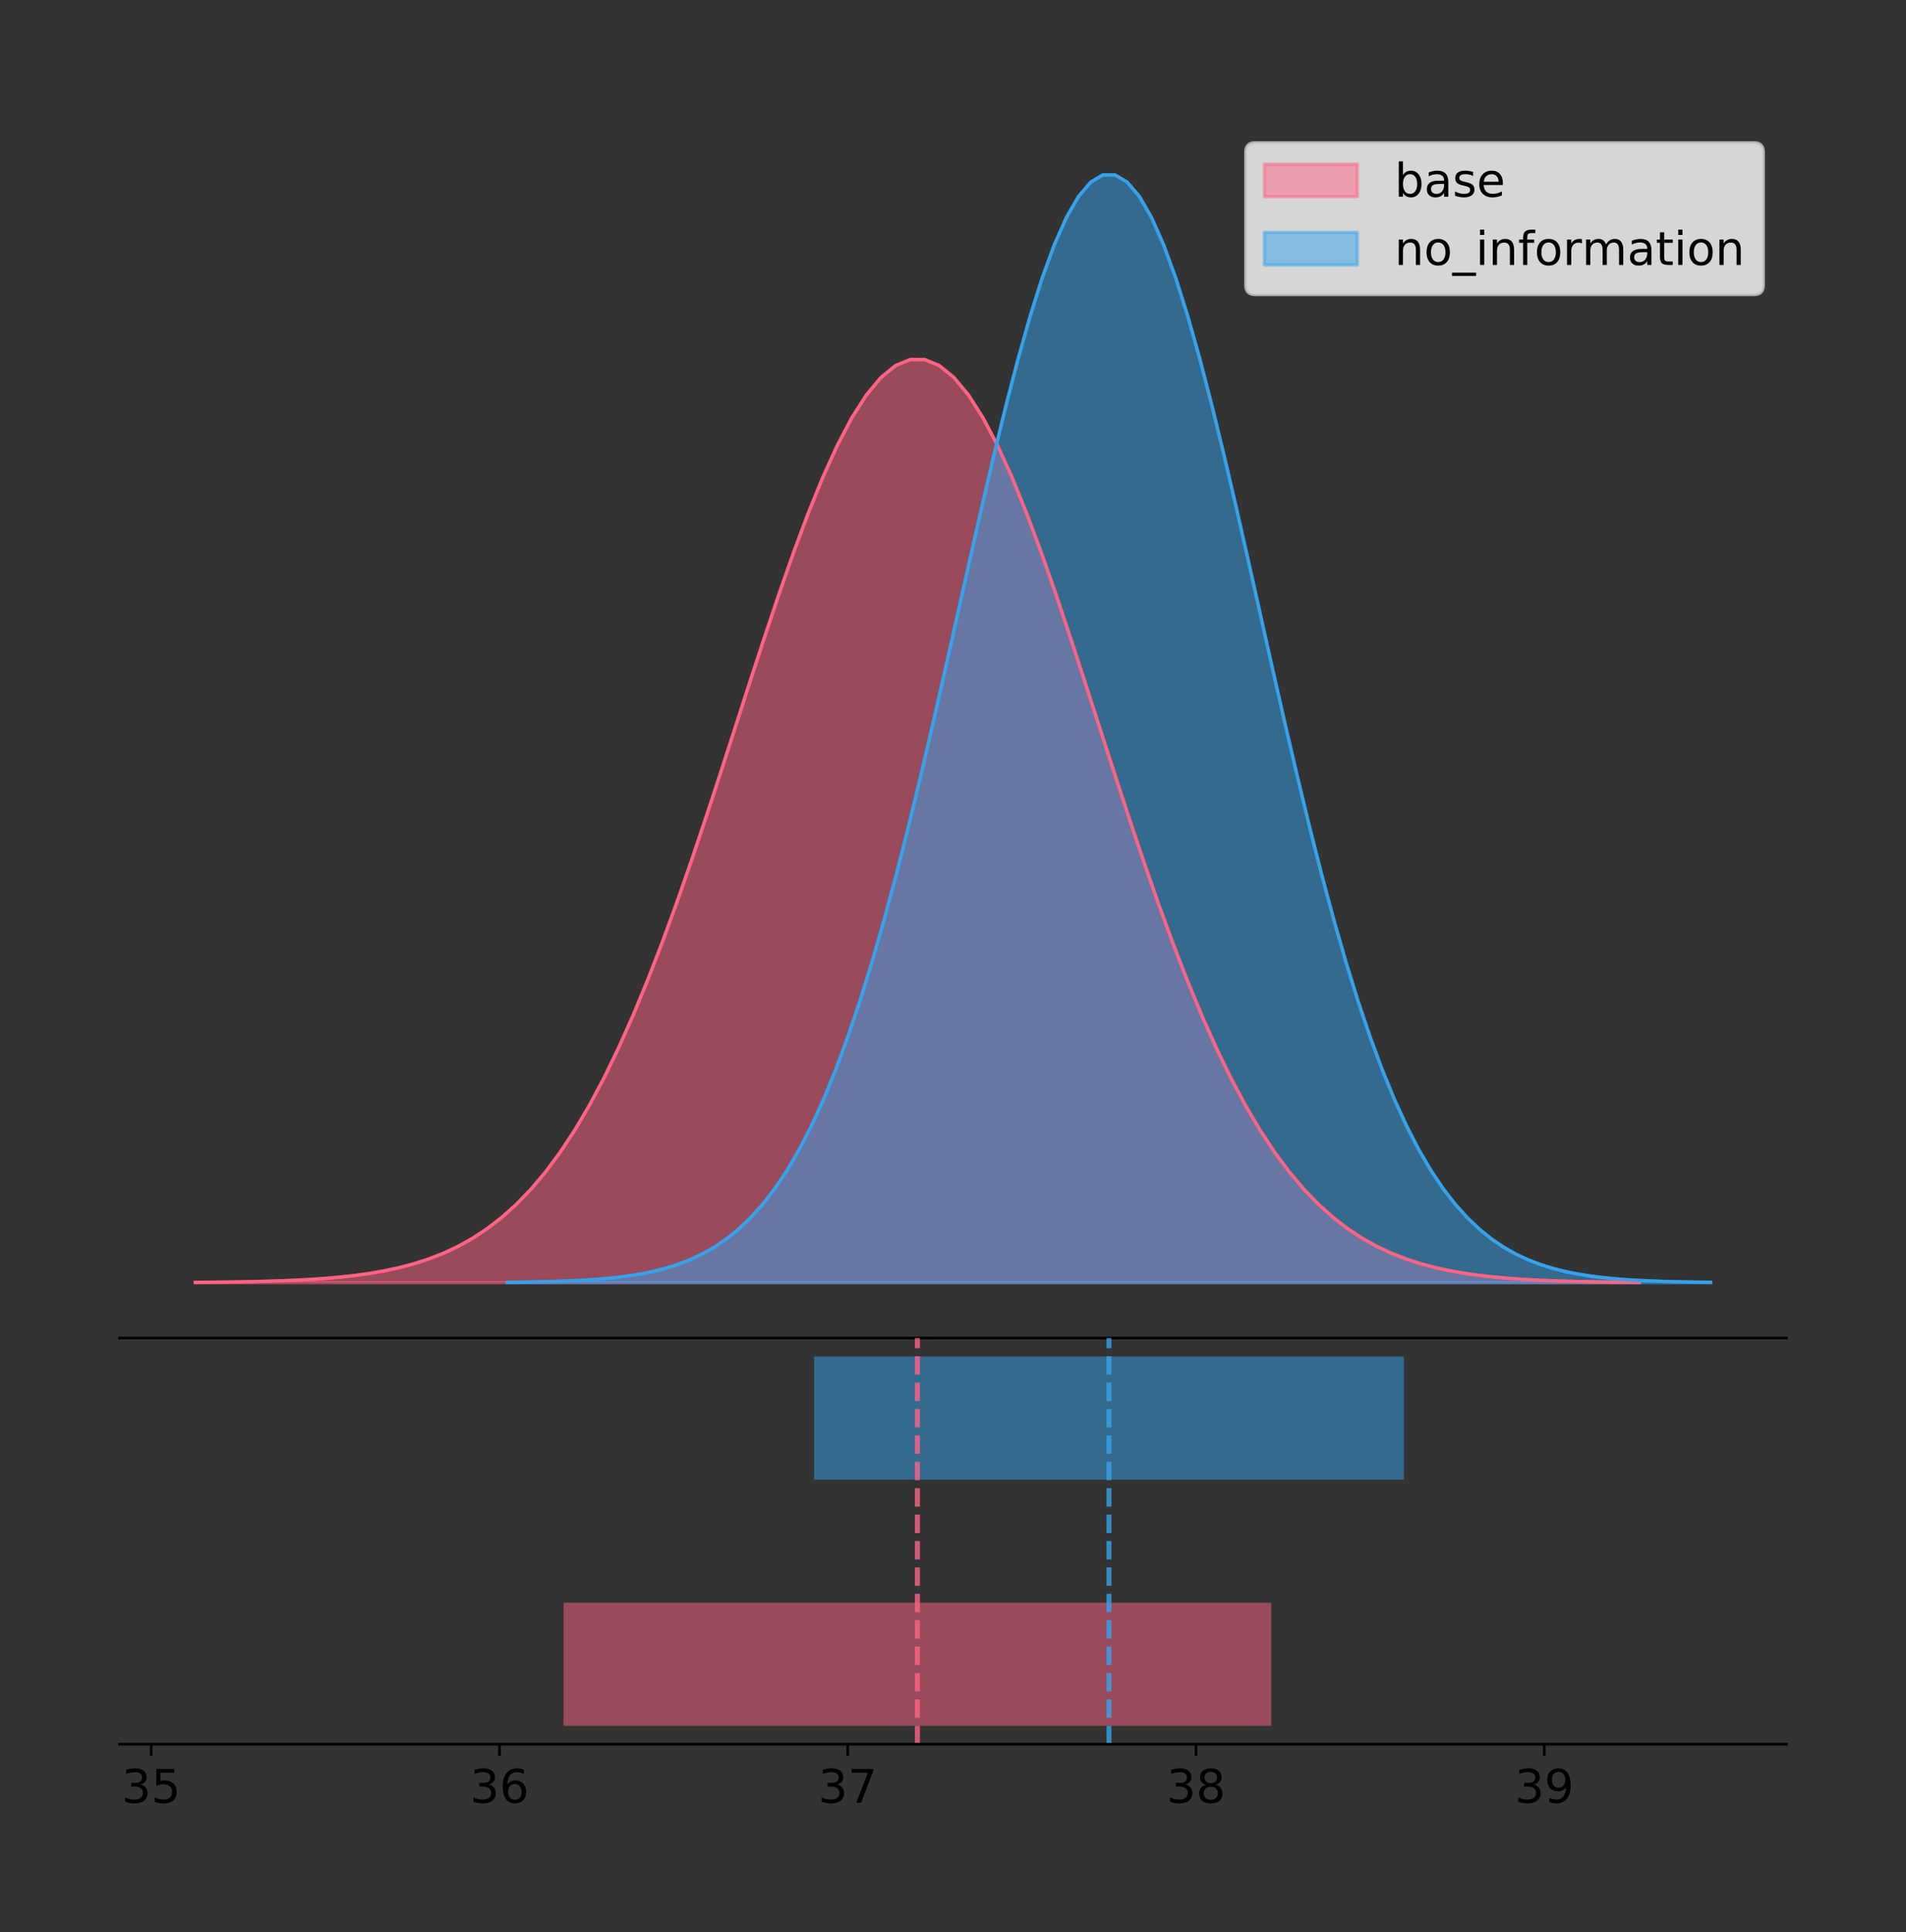 <?xml version="1.0" encoding="utf-8" standalone="no"?>
<!DOCTYPE svg PUBLIC "-//W3C//DTD SVG 1.1//EN"
  "http://www.w3.org/Graphics/SVG/1.1/DTD/svg11.dtd">
<!-- Created with matplotlib (https://matplotlib.org/) -->
<svg height="581.789pt" version="1.1" viewBox="0 0 574.2 581.789" width="574.2pt" xmlns="http://www.w3.org/2000/svg" xmlns:xlink="http://www.w3.org/1999/xlink">
 <rect x="0" y="0" width="574.2" height="581.789" fill="#333333" stroke="none"/>
 <defs>
  <style type="text/css">
*{stroke-linecap:butt;stroke-linejoin:round;}
  </style>
 </defs>
 <g id="figure_1">
  <g id="patch_1">
   <path d="M -0 581.789 
L 574.2 581.789 
L 574.2 0 
L -0 0 
z
" style="fill:none;"/>
  </g>
  <g id="axes_1">
   <g id="patch_2">
    <path d="M 36 402.93 
L 538.2 402.93 
L 538.2 36 
L 36 36 
z
" style="fill:none;"/>
   </g>
   <g id="PolyCollection_1">
    <defs>
     <path d="M 58.827 -195.538 
L 58.827 -195.631 
L 63.222 -195.667 
L 67.617 -195.714 
L 72.012 -195.777 
L 76.407 -195.861 
L 80.802 -195.971 
L 85.197 -196.115 
L 89.592 -196.302 
L 93.987 -196.543 
L 98.382 -196.852 
L 102.777 -197.244 
L 107.172 -197.739 
L 111.567 -198.359 
L 115.962 -199.13 
L 120.357 -200.081 
L 124.752 -201.248 
L 129.147 -202.667 
L 133.542 -204.382 
L 137.937 -206.437 
L 142.332 -208.882 
L 146.727 -211.77 
L 151.121 -215.154 
L 155.516 -219.09 
L 159.911 -223.631 
L 164.306 -228.829 
L 168.701 -234.732 
L 173.096 -241.382 
L 177.491 -248.812 
L 181.886 -257.042 
L 186.281 -266.081 
L 190.676 -275.923 
L 195.071 -286.541 
L 199.466 -297.892 
L 203.861 -309.909 
L 208.256 -322.505 
L 212.651 -335.57 
L 217.046 -348.975 
L 221.441 -362.569 
L 225.836 -376.184 
L 230.231 -389.637 
L 234.626 -402.735 
L 239.021 -415.277 
L 243.416 -427.061 
L 247.811 -437.889 
L 252.206 -447.573 
L 256.601 -455.938 
L 260.996 -462.829 
L 265.39 -468.117 
L 269.785 -471.7 
L 274.18 -473.509 
L 278.575 -473.509 
L 282.97 -471.7 
L 287.365 -468.117 
L 291.76 -462.829 
L 296.155 -455.938 
L 300.55 -447.573 
L 304.945 -437.889 
L 309.34 -427.061 
L 313.735 -415.277 
L 318.13 -402.735 
L 322.525 -389.637 
L 326.92 -376.184 
L 331.315 -362.569 
L 335.71 -348.975 
L 340.105 -335.57 
L 344.5 -322.505 
L 348.895 -309.909 
L 353.29 -297.892 
L 357.685 -286.541 
L 362.08 -275.923 
L 366.475 -266.081 
L 370.87 -257.042 
L 375.264 -248.812 
L 379.659 -241.382 
L 384.054 -234.732 
L 388.449 -228.829 
L 392.844 -223.631 
L 397.239 -219.09 
L 401.634 -215.154 
L 406.029 -211.77 
L 410.424 -208.882 
L 414.819 -206.437 
L 419.214 -204.382 
L 423.609 -202.667 
L 428.004 -201.248 
L 432.399 -200.081 
L 436.794 -199.13 
L 441.189 -198.359 
L 445.584 -197.739 
L 449.979 -197.244 
L 454.374 -196.852 
L 458.769 -196.543 
L 463.164 -196.302 
L 467.559 -196.115 
L 471.954 -195.971 
L 476.349 -195.861 
L 480.744 -195.777 
L 485.139 -195.714 
L 489.533 -195.667 
L 493.928 -195.631 
L 493.928 -195.538 
L 493.928 -195.538 
L 489.533 -195.538 
L 485.139 -195.538 
L 480.744 -195.538 
L 476.349 -195.538 
L 471.954 -195.538 
L 467.559 -195.538 
L 463.164 -195.538 
L 458.769 -195.538 
L 454.374 -195.538 
L 449.979 -195.538 
L 445.584 -195.538 
L 441.189 -195.538 
L 436.794 -195.538 
L 432.399 -195.538 
L 428.004 -195.538 
L 423.609 -195.538 
L 419.214 -195.538 
L 414.819 -195.538 
L 410.424 -195.538 
L 406.029 -195.538 
L 401.634 -195.538 
L 397.239 -195.538 
L 392.844 -195.538 
L 388.449 -195.538 
L 384.054 -195.538 
L 379.659 -195.538 
L 375.264 -195.538 
L 370.87 -195.538 
L 366.475 -195.538 
L 362.08 -195.538 
L 357.685 -195.538 
L 353.29 -195.538 
L 348.895 -195.538 
L 344.5 -195.538 
L 340.105 -195.538 
L 335.71 -195.538 
L 331.315 -195.538 
L 326.92 -195.538 
L 322.525 -195.538 
L 318.13 -195.538 
L 313.735 -195.538 
L 309.34 -195.538 
L 304.945 -195.538 
L 300.55 -195.538 
L 296.155 -195.538 
L 291.76 -195.538 
L 287.365 -195.538 
L 282.97 -195.538 
L 278.575 -195.538 
L 274.18 -195.538 
L 269.785 -195.538 
L 265.39 -195.538 
L 260.996 -195.538 
L 256.601 -195.538 
L 252.206 -195.538 
L 247.811 -195.538 
L 243.416 -195.538 
L 239.021 -195.538 
L 234.626 -195.538 
L 230.231 -195.538 
L 225.836 -195.538 
L 221.441 -195.538 
L 217.046 -195.538 
L 212.651 -195.538 
L 208.256 -195.538 
L 203.861 -195.538 
L 199.466 -195.538 
L 195.071 -195.538 
L 190.676 -195.538 
L 186.281 -195.538 
L 181.886 -195.538 
L 177.491 -195.538 
L 173.096 -195.538 
L 168.701 -195.538 
L 164.306 -195.538 
L 159.911 -195.538 
L 155.516 -195.538 
L 151.121 -195.538 
L 146.727 -195.538 
L 142.332 -195.538 
L 137.937 -195.538 
L 133.542 -195.538 
L 129.147 -195.538 
L 124.752 -195.538 
L 120.357 -195.538 
L 115.962 -195.538 
L 111.567 -195.538 
L 107.172 -195.538 
L 102.777 -195.538 
L 98.382 -195.538 
L 93.987 -195.538 
L 89.592 -195.538 
L 85.197 -195.538 
L 80.802 -195.538 
L 76.407 -195.538 
L 72.012 -195.538 
L 67.617 -195.538 
L 63.222 -195.538 
L 58.827 -195.538 
z
" id="m3747b8332e" style="stroke:#ff6384;stroke-opacity:0.5;"/>
    </defs>
    <g clip-path="url(#p1563a9a730)">
     <use style="fill:#ff6384;fill-opacity:0.5;stroke:#ff6384;stroke-opacity:0.5;" x="0" xlink:href="#m3747b8332e" y="581.789"/>
    </g>
   </g>
   <g id="PolyCollection_2">
    <defs>
     <path d="M 152.796 -195.538 
L 152.796 -195.65 
L 156.459 -195.692 
L 160.121 -195.749 
L 163.784 -195.825 
L 167.446 -195.925 
L 171.108 -196.058 
L 174.771 -196.23 
L 178.433 -196.455 
L 182.095 -196.744 
L 185.758 -197.115 
L 189.42 -197.585 
L 193.083 -198.179 
L 196.745 -198.923 
L 200.407 -199.848 
L 204.07 -200.99 
L 207.732 -202.39 
L 211.395 -204.093 
L 215.057 -206.151 
L 218.719 -208.617 
L 222.382 -211.552 
L 226.044 -215.017 
L 229.706 -219.078 
L 233.369 -223.801 
L 237.031 -229.25 
L 240.694 -235.488 
L 244.356 -242.572 
L 248.018 -250.552 
L 251.681 -259.468 
L 255.343 -269.344 
L 259.006 -280.192 
L 262.668 -292.002 
L 266.33 -304.744 
L 269.993 -318.365 
L 273.655 -332.786 
L 277.318 -347.901 
L 280.98 -363.58 
L 284.642 -379.667 
L 288.305 -395.98 
L 291.967 -412.318 
L 295.629 -428.462 
L 299.292 -444.18 
L 302.954 -459.23 
L 306.617 -473.372 
L 310.279 -486.366 
L 313.941 -497.987 
L 317.604 -508.025 
L 321.266 -516.294 
L 324.929 -522.64 
L 328.591 -526.94 
L 332.253 -529.111 
L 335.916 -529.111 
L 339.578 -526.94 
L 343.241 -522.64 
L 346.903 -516.294 
L 350.565 -508.025 
L 354.228 -497.987 
L 357.89 -486.366 
L 361.552 -473.372 
L 365.215 -459.23 
L 368.877 -444.18 
L 372.54 -428.462 
L 376.202 -412.318 
L 379.864 -395.98 
L 383.527 -379.667 
L 387.189 -363.58 
L 390.852 -347.901 
L 394.514 -332.786 
L 398.176 -318.365 
L 401.839 -304.744 
L 405.501 -292.002 
L 409.163 -280.192 
L 412.826 -269.344 
L 416.488 -259.468 
L 420.151 -250.552 
L 423.813 -242.572 
L 427.475 -235.488 
L 431.138 -229.25 
L 434.8 -223.801 
L 438.463 -219.078 
L 442.125 -215.017 
L 445.787 -211.552 
L 449.45 -208.617 
L 453.112 -206.151 
L 456.775 -204.093 
L 460.437 -202.39 
L 464.099 -200.99 
L 467.762 -199.848 
L 471.424 -198.923 
L 475.086 -198.179 
L 478.749 -197.585 
L 482.411 -197.115 
L 486.074 -196.744 
L 489.736 -196.455 
L 493.398 -196.23 
L 497.061 -196.058 
L 500.723 -195.925 
L 504.386 -195.825 
L 508.048 -195.749 
L 511.71 -195.692 
L 515.373 -195.65 
L 515.373 -195.538 
L 515.373 -195.538 
L 511.71 -195.538 
L 508.048 -195.538 
L 504.386 -195.538 
L 500.723 -195.538 
L 497.061 -195.538 
L 493.398 -195.538 
L 489.736 -195.538 
L 486.074 -195.538 
L 482.411 -195.538 
L 478.749 -195.538 
L 475.086 -195.538 
L 471.424 -195.538 
L 467.762 -195.538 
L 464.099 -195.538 
L 460.437 -195.538 
L 456.775 -195.538 
L 453.112 -195.538 
L 449.45 -195.538 
L 445.787 -195.538 
L 442.125 -195.538 
L 438.463 -195.538 
L 434.8 -195.538 
L 431.138 -195.538 
L 427.475 -195.538 
L 423.813 -195.538 
L 420.151 -195.538 
L 416.488 -195.538 
L 412.826 -195.538 
L 409.163 -195.538 
L 405.501 -195.538 
L 401.839 -195.538 
L 398.176 -195.538 
L 394.514 -195.538 
L 390.852 -195.538 
L 387.189 -195.538 
L 383.527 -195.538 
L 379.864 -195.538 
L 376.202 -195.538 
L 372.54 -195.538 
L 368.877 -195.538 
L 365.215 -195.538 
L 361.552 -195.538 
L 357.89 -195.538 
L 354.228 -195.538 
L 350.565 -195.538 
L 346.903 -195.538 
L 343.241 -195.538 
L 339.578 -195.538 
L 335.916 -195.538 
L 332.253 -195.538 
L 328.591 -195.538 
L 324.929 -195.538 
L 321.266 -195.538 
L 317.604 -195.538 
L 313.941 -195.538 
L 310.279 -195.538 
L 306.617 -195.538 
L 302.954 -195.538 
L 299.292 -195.538 
L 295.629 -195.538 
L 291.967 -195.538 
L 288.305 -195.538 
L 284.642 -195.538 
L 280.98 -195.538 
L 277.318 -195.538 
L 273.655 -195.538 
L 269.993 -195.538 
L 266.33 -195.538 
L 262.668 -195.538 
L 259.006 -195.538 
L 255.343 -195.538 
L 251.681 -195.538 
L 248.018 -195.538 
L 244.356 -195.538 
L 240.694 -195.538 
L 237.031 -195.538 
L 233.369 -195.538 
L 229.706 -195.538 
L 226.044 -195.538 
L 222.382 -195.538 
L 218.719 -195.538 
L 215.057 -195.538 
L 211.395 -195.538 
L 207.732 -195.538 
L 204.07 -195.538 
L 200.407 -195.538 
L 196.745 -195.538 
L 193.083 -195.538 
L 189.42 -195.538 
L 185.758 -195.538 
L 182.095 -195.538 
L 178.433 -195.538 
L 174.771 -195.538 
L 171.108 -195.538 
L 167.446 -195.538 
L 163.784 -195.538 
L 160.121 -195.538 
L 156.459 -195.538 
L 152.796 -195.538 
z
" id="md7b89f2eea" style="stroke:#36a2eb;stroke-opacity:0.5;"/>
    </defs>
    <g clip-path="url(#p1563a9a730)">
     <use style="fill:#36a2eb;fill-opacity:0.5;stroke:#36a2eb;stroke-opacity:0.5;" x="0" xlink:href="#md7b89f2eea" y="581.789"/>
    </g>
   </g>
   <g id="line2d_1">
    <path clip-path="url(#p1563a9a730)" d="M 58.827 386.158 
L 63.222 386.123 
L 67.617 386.076 
L 72.012 386.012 
L 76.407 385.929 
L 80.802 385.818 
L 85.197 385.674 
L 89.592 385.487 
L 93.987 385.246 
L 98.382 384.938 
L 102.777 384.545 
L 107.172 384.051 
L 111.567 383.431 
L 115.962 382.66 
L 120.357 381.708 
L 124.752 380.541 
L 129.147 379.122 
L 133.542 377.408 
L 137.937 375.352 
L 142.332 372.907 
L 146.727 370.019 
L 151.121 366.635 
L 155.516 362.7 
L 159.911 358.159 
L 164.306 352.96 
L 168.701 347.057 
L 173.096 340.407 
L 177.491 332.978 
L 181.886 324.748 
L 186.281 315.708 
L 190.676 305.866 
L 195.071 295.248 
L 199.466 283.898 
L 203.861 271.881 
L 208.256 259.285 
L 212.651 246.219 
L 217.046 232.814 
L 221.441 219.22 
L 225.836 205.605 
L 230.231 192.152 
L 234.626 179.054 
L 239.021 166.513 
L 243.416 154.728 
L 247.811 143.9 
L 252.206 134.216 
L 256.601 125.852 
L 260.996 118.96 
L 265.39 113.673 
L 269.785 110.089 
L 274.18 108.28 
L 278.575 108.28 
L 282.97 110.089 
L 287.365 113.673 
L 291.76 118.96 
L 296.155 125.852 
L 300.55 134.216 
L 304.945 143.9 
L 309.34 154.728 
L 313.735 166.513 
L 318.13 179.054 
L 322.525 192.152 
L 326.92 205.605 
L 331.315 219.22 
L 335.71 232.814 
L 340.105 246.219 
L 344.5 259.285 
L 348.895 271.881 
L 353.29 283.898 
L 357.685 295.248 
L 362.08 305.866 
L 366.475 315.708 
L 370.87 324.748 
L 375.264 332.978 
L 379.659 340.407 
L 384.054 347.057 
L 388.449 352.96 
L 392.844 358.159 
L 397.239 362.7 
L 401.634 366.635 
L 406.029 370.019 
L 410.424 372.907 
L 414.819 375.352 
L 419.214 377.408 
L 423.609 379.122 
L 428.004 380.541 
L 432.399 381.708 
L 436.794 382.66 
L 441.189 383.431 
L 445.584 384.051 
L 449.979 384.545 
L 454.374 384.938 
L 458.769 385.246 
L 463.164 385.487 
L 467.559 385.674 
L 471.954 385.818 
L 476.349 385.929 
L 480.744 386.012 
L 485.139 386.076 
L 489.533 386.123 
L 493.928 386.158 
" style="fill:none;stroke:#ff6384;stroke-linecap:square;"/>
   </g>
   <g id="line2d_2">
    <path clip-path="url(#p1563a9a730)" d="M 152.796 386.139 
L 156.459 386.097 
L 160.121 386.04 
L 163.784 385.965 
L 167.446 385.864 
L 171.108 385.732 
L 174.771 385.559 
L 178.433 385.334 
L 182.095 385.045 
L 185.758 384.675 
L 189.42 384.204 
L 193.083 383.61 
L 196.745 382.867 
L 200.407 381.941 
L 204.07 380.799 
L 207.732 379.399 
L 211.395 377.696 
L 215.057 375.639 
L 218.719 373.172 
L 222.382 370.238 
L 226.044 366.772 
L 229.706 362.711 
L 233.369 357.989 
L 237.031 352.539 
L 240.694 346.301 
L 244.356 339.217 
L 248.018 331.237 
L 251.681 322.322 
L 255.343 312.445 
L 259.006 301.597 
L 262.668 289.787 
L 266.33 277.045 
L 269.993 263.424 
L 273.655 249.004 
L 277.318 233.888 
L 280.98 218.209 
L 284.642 202.123 
L 288.305 185.809 
L 291.967 169.471 
L 295.629 153.327 
L 299.292 137.61 
L 302.954 122.559 
L 306.617 108.418 
L 310.279 95.423 
L 313.941 83.803 
L 317.604 73.765 
L 321.266 65.495 
L 324.929 59.15 
L 328.591 54.85 
L 332.253 52.679 
L 335.916 52.679 
L 339.578 54.85 
L 343.241 59.15 
L 346.903 65.495 
L 350.565 73.765 
L 354.228 83.803 
L 357.89 95.423 
L 361.552 108.418 
L 365.215 122.559 
L 368.877 137.61 
L 372.54 153.327 
L 376.202 169.471 
L 379.864 185.809 
L 383.527 202.123 
L 387.189 218.209 
L 390.852 233.888 
L 394.514 249.004 
L 398.176 263.424 
L 401.839 277.045 
L 405.501 289.787 
L 409.163 301.597 
L 412.826 312.445 
L 416.488 322.322 
L 420.151 331.237 
L 423.813 339.217 
L 427.475 346.301 
L 431.138 352.539 
L 434.8 357.989 
L 438.463 362.711 
L 442.125 366.772 
L 445.787 370.238 
L 449.45 373.172 
L 453.112 375.639 
L 456.775 377.696 
L 460.437 379.399 
L 464.099 380.799 
L 467.762 381.941 
L 471.424 382.867 
L 475.086 383.61 
L 478.749 384.204 
L 482.411 384.675 
L 486.074 385.045 
L 489.736 385.334 
L 493.398 385.559 
L 497.061 385.732 
L 500.723 385.864 
L 504.386 385.965 
L 508.048 386.04 
L 511.71 386.097 
L 515.373 386.139 
" style="fill:none;stroke:#36a2eb;stroke-linecap:square;"/>
   </g>
   <g id="patch_3">
    <path d="M 36 402.93 
L 538.2 402.93 
" style="fill:none;stroke:#000000;stroke-linecap:square;stroke-linejoin:miter;stroke-width:0.8;"/>
   </g>
   <g id="legend_1">
    <g id="patch_4">
     <path d="M 378.119 88.688 
L 528.4 88.688 
Q 531.2 88.688 531.2 85.888 
L 531.2 45.8 
Q 531.2 43 528.4 43 
L 378.119 43 
Q 375.319 43 375.319 45.8 
L 375.319 85.888 
Q 375.319 88.688 378.119 88.688 
z
" style="fill:#ffffff;opacity:0.8;stroke:#cccccc;stroke-linejoin:miter;"/>
    </g>
    <g id="patch_5">
     <path d="M 380.919 59.238 
L 408.919 59.238 
L 408.919 49.438 
L 380.919 49.438 
z
" style="fill:#ff6384;opacity:0.5;stroke:#ff6384;stroke-linejoin:miter;"/>
    </g>
    <g id="text_1">
     <!-- base -->
     <defs>
      <path d="M 48.688 27.297 
Q 48.688 37.203 44.609 42.844 
Q 40.531 48.484 33.406 48.484 
Q 26.266 48.484 22.188 42.844 
Q 18.109 37.203 18.109 27.297 
Q 18.109 17.391 22.188 11.75 
Q 26.266 6.109 33.406 6.109 
Q 40.531 6.109 44.609 11.75 
Q 48.688 17.391 48.688 27.297 
z
M 18.109 46.391 
Q 20.953 51.266 25.266 53.625 
Q 29.594 56 35.594 56 
Q 45.562 56 51.781 48.094 
Q 58.016 40.188 58.016 27.297 
Q 58.016 14.406 51.781 6.484 
Q 45.562 -1.422 35.594 -1.422 
Q 29.594 -1.422 25.266 0.953 
Q 20.953 3.328 18.109 8.203 
L 18.109 0 
L 9.078 0 
L 9.078 75.984 
L 18.109 75.984 
z
" id="DejaVuSans-98"/>
      <path d="M 34.281 27.484 
Q 23.391 27.484 19.188 25 
Q 14.984 22.516 14.984 16.5 
Q 14.984 11.719 18.141 8.906 
Q 21.297 6.109 26.703 6.109 
Q 34.188 6.109 38.703 11.406 
Q 43.219 16.703 43.219 25.484 
L 43.219 27.484 
z
M 52.203 31.203 
L 52.203 0 
L 43.219 0 
L 43.219 8.297 
Q 40.141 3.328 35.547 0.953 
Q 30.953 -1.422 24.312 -1.422 
Q 15.922 -1.422 10.953 3.297 
Q 6 8.016 6 15.922 
Q 6 25.141 12.172 29.828 
Q 18.359 34.516 30.609 34.516 
L 43.219 34.516 
L 43.219 35.406 
Q 43.219 41.609 39.141 45 
Q 35.062 48.391 27.688 48.391 
Q 23 48.391 18.547 47.266 
Q 14.109 46.141 10.016 43.891 
L 10.016 52.203 
Q 14.938 54.109 19.578 55.047 
Q 24.219 56 28.609 56 
Q 40.484 56 46.344 49.844 
Q 52.203 43.703 52.203 31.203 
z
" id="DejaVuSans-97"/>
      <path d="M 44.281 53.078 
L 44.281 44.578 
Q 40.484 46.531 36.375 47.5 
Q 32.281 48.484 27.875 48.484 
Q 21.188 48.484 17.844 46.438 
Q 14.5 44.391 14.5 40.281 
Q 14.5 37.156 16.891 35.375 
Q 19.281 33.594 26.516 31.984 
L 29.594 31.297 
Q 39.156 29.25 43.188 25.516 
Q 47.219 21.781 47.219 15.094 
Q 47.219 7.469 41.188 3.016 
Q 35.156 -1.422 24.609 -1.422 
Q 20.219 -1.422 15.453 -0.562 
Q 10.688 0.297 5.422 2 
L 5.422 11.281 
Q 10.406 8.688 15.234 7.391 
Q 20.062 6.109 24.812 6.109 
Q 31.156 6.109 34.562 8.281 
Q 37.984 10.453 37.984 14.406 
Q 37.984 18.062 35.516 20.016 
Q 33.062 21.969 24.703 23.781 
L 21.578 24.516 
Q 13.234 26.266 9.516 29.906 
Q 5.812 33.547 5.812 39.891 
Q 5.812 47.609 11.281 51.797 
Q 16.75 56 26.812 56 
Q 31.781 56 36.172 55.266 
Q 40.578 54.547 44.281 53.078 
z
" id="DejaVuSans-115"/>
      <path d="M 56.203 29.594 
L 56.203 25.203 
L 14.891 25.203 
Q 15.484 15.922 20.484 11.062 
Q 25.484 6.203 34.422 6.203 
Q 39.594 6.203 44.453 7.469 
Q 49.312 8.734 54.109 11.281 
L 54.109 2.781 
Q 49.266 0.734 44.188 -0.344 
Q 39.109 -1.422 33.891 -1.422 
Q 20.797 -1.422 13.156 6.188 
Q 5.516 13.812 5.516 26.812 
Q 5.516 40.234 12.766 48.109 
Q 20.016 56 32.328 56 
Q 43.359 56 49.781 48.891 
Q 56.203 41.797 56.203 29.594 
z
M 47.219 32.234 
Q 47.125 39.594 43.094 43.984 
Q 39.062 48.391 32.422 48.391 
Q 24.906 48.391 20.391 44.141 
Q 15.875 39.891 15.188 32.172 
z
" id="DejaVuSans-101"/>
     </defs>
     <g transform="translate(420.119 59.238)scale(0.14 -0.14)">
      <use xlink:href="#DejaVuSans-98"/>
      <use x="63.477" xlink:href="#DejaVuSans-97"/>
      <use x="124.756" xlink:href="#DejaVuSans-115"/>
      <use x="176.855" xlink:href="#DejaVuSans-101"/>
     </g>
    </g>
    <g id="patch_6">
     <path d="M 380.919 79.787 
L 408.919 79.787 
L 408.919 69.987 
L 380.919 69.987 
z
" style="fill:#36a2eb;opacity:0.5;stroke:#36a2eb;stroke-linejoin:miter;"/>
    </g>
    <g id="text_2">
     <!-- no_information -->
     <defs>
      <path d="M 54.891 33.016 
L 54.891 0 
L 45.906 0 
L 45.906 32.719 
Q 45.906 40.484 42.875 44.328 
Q 39.844 48.188 33.797 48.188 
Q 26.516 48.188 22.312 43.547 
Q 18.109 38.922 18.109 30.906 
L 18.109 0 
L 9.078 0 
L 9.078 54.688 
L 18.109 54.688 
L 18.109 46.188 
Q 21.344 51.125 25.703 53.562 
Q 30.078 56 35.797 56 
Q 45.219 56 50.047 50.172 
Q 54.891 44.344 54.891 33.016 
z
" id="DejaVuSans-110"/>
      <path d="M 30.609 48.391 
Q 23.391 48.391 19.188 42.75 
Q 14.984 37.109 14.984 27.297 
Q 14.984 17.484 19.156 11.844 
Q 23.344 6.203 30.609 6.203 
Q 37.797 6.203 41.984 11.859 
Q 46.188 17.531 46.188 27.297 
Q 46.188 37.016 41.984 42.703 
Q 37.797 48.391 30.609 48.391 
z
M 30.609 56 
Q 42.328 56 49.016 48.375 
Q 55.719 40.766 55.719 27.297 
Q 55.719 13.875 49.016 6.219 
Q 42.328 -1.422 30.609 -1.422 
Q 18.844 -1.422 12.172 6.219 
Q 5.516 13.875 5.516 27.297 
Q 5.516 40.766 12.172 48.375 
Q 18.844 56 30.609 56 
z
" id="DejaVuSans-111"/>
      <path d="M 50.984 -16.609 
L 50.984 -23.578 
L -0.984 -23.578 
L -0.984 -16.609 
z
" id="DejaVuSans-95"/>
      <path d="M 9.422 54.688 
L 18.406 54.688 
L 18.406 0 
L 9.422 0 
z
M 9.422 75.984 
L 18.406 75.984 
L 18.406 64.594 
L 9.422 64.594 
z
" id="DejaVuSans-105"/>
      <path d="M 37.109 75.984 
L 37.109 68.5 
L 28.516 68.5 
Q 23.688 68.5 21.797 66.547 
Q 19.922 64.594 19.922 59.516 
L 19.922 54.688 
L 34.719 54.688 
L 34.719 47.703 
L 19.922 47.703 
L 19.922 0 
L 10.891 0 
L 10.891 47.703 
L 2.297 47.703 
L 2.297 54.688 
L 10.891 54.688 
L 10.891 58.5 
Q 10.891 67.625 15.141 71.797 
Q 19.391 75.984 28.609 75.984 
z
" id="DejaVuSans-102"/>
      <path d="M 41.109 46.297 
Q 39.594 47.172 37.812 47.578 
Q 36.031 48 33.891 48 
Q 26.266 48 22.188 43.047 
Q 18.109 38.094 18.109 28.812 
L 18.109 0 
L 9.078 0 
L 9.078 54.688 
L 18.109 54.688 
L 18.109 46.188 
Q 20.953 51.172 25.484 53.578 
Q 30.031 56 36.531 56 
Q 37.453 56 38.578 55.875 
Q 39.703 55.766 41.062 55.516 
z
" id="DejaVuSans-114"/>
      <path d="M 52 44.188 
Q 55.375 50.25 60.062 53.125 
Q 64.75 56 71.094 56 
Q 79.641 56 84.281 50.016 
Q 88.922 44.047 88.922 33.016 
L 88.922 0 
L 79.891 0 
L 79.891 32.719 
Q 79.891 40.578 77.094 44.375 
Q 74.312 48.188 68.609 48.188 
Q 61.625 48.188 57.562 43.547 
Q 53.516 38.922 53.516 30.906 
L 53.516 0 
L 44.484 0 
L 44.484 32.719 
Q 44.484 40.625 41.703 44.406 
Q 38.922 48.188 33.109 48.188 
Q 26.219 48.188 22.156 43.531 
Q 18.109 38.875 18.109 30.906 
L 18.109 0 
L 9.078 0 
L 9.078 54.688 
L 18.109 54.688 
L 18.109 46.188 
Q 21.188 51.219 25.484 53.609 
Q 29.781 56 35.688 56 
Q 41.656 56 45.828 52.969 
Q 50 49.953 52 44.188 
z
" id="DejaVuSans-109"/>
      <path d="M 18.312 70.219 
L 18.312 54.688 
L 36.812 54.688 
L 36.812 47.703 
L 18.312 47.703 
L 18.312 18.016 
Q 18.312 11.328 20.141 9.422 
Q 21.969 7.516 27.594 7.516 
L 36.812 7.516 
L 36.812 0 
L 27.594 0 
Q 17.188 0 13.234 3.875 
Q 9.281 7.766 9.281 18.016 
L 9.281 47.703 
L 2.688 47.703 
L 2.688 54.688 
L 9.281 54.688 
L 9.281 70.219 
z
" id="DejaVuSans-116"/>
     </defs>
     <g transform="translate(420.119 79.787)scale(0.14 -0.14)">
      <use xlink:href="#DejaVuSans-110"/>
      <use x="63.379" xlink:href="#DejaVuSans-111"/>
      <use x="124.561" xlink:href="#DejaVuSans-95"/>
      <use x="174.561" xlink:href="#DejaVuSans-105"/>
      <use x="202.344" xlink:href="#DejaVuSans-110"/>
      <use x="265.723" xlink:href="#DejaVuSans-102"/>
      <use x="300.928" xlink:href="#DejaVuSans-111"/>
      <use x="362.109" xlink:href="#DejaVuSans-114"/>
      <use x="403.207" xlink:href="#DejaVuSans-109"/>
      <use x="500.619" xlink:href="#DejaVuSans-97"/>
      <use x="561.898" xlink:href="#DejaVuSans-116"/>
      <use x="601.107" xlink:href="#DejaVuSans-105"/>
      <use x="628.891" xlink:href="#DejaVuSans-111"/>
      <use x="690.072" xlink:href="#DejaVuSans-110"/>
     </g>
    </g>
   </g>
  </g>
  <g id="axes_2">
   <g id="patch_7">
    <path d="M 36 525.24 
L 538.2 525.24 
L 538.2 402.93 
L 36 402.93 
z
" style="fill:none;"/>
   </g>
   <g id="patch_8">
    <path clip-path="url(#pb57de0d4b4)" d="M 169.778 519.68 
L 382.978 519.68 
L 382.978 482.617 
L 169.778 482.617 
z
" style="fill:#ff6384;opacity:0.5;"/>
   </g>
   <g id="patch_9">
    <path clip-path="url(#pb57de0d4b4)" d="M 245.253 445.553 
L 422.916 445.553 
L 422.916 408.49 
L 245.253 408.49 
z
" style="fill:#36a2eb;opacity:0.5;"/>
   </g>
   <g id="matplotlib.axis_1">
    <g id="xtick_1">
     <g id="line2d_3">
      <defs>
       <path d="M 0 0 
L 0 3.5 
" id="m4a32f027d0" style="stroke:#000000;stroke-width:0.8;"/>
      </defs>
      <g>
       <use style="stroke:#000000;stroke-width:0.8;" x="45.551" xlink:href="#m4a32f027d0" y="525.24"/>
      </g>
     </g>
     <g id="text_3">
      <!-- 35 -->
      <defs>
       <path d="M 40.578 39.312 
Q 47.656 37.797 51.625 33 
Q 55.609 28.219 55.609 21.188 
Q 55.609 10.406 48.188 4.484 
Q 40.766 -1.422 27.094 -1.422 
Q 22.516 -1.422 17.656 -0.516 
Q 12.797 0.391 7.625 2.203 
L 7.625 11.719 
Q 11.719 9.328 16.594 8.109 
Q 21.484 6.891 26.812 6.891 
Q 36.078 6.891 40.938 10.547 
Q 45.797 14.203 45.797 21.188 
Q 45.797 27.641 41.281 31.266 
Q 36.766 34.906 28.719 34.906 
L 20.219 34.906 
L 20.219 43.016 
L 29.109 43.016 
Q 36.375 43.016 40.234 45.922 
Q 44.094 48.828 44.094 54.297 
Q 44.094 59.906 40.109 62.906 
Q 36.141 65.922 28.719 65.922 
Q 24.656 65.922 20.016 65.031 
Q 15.375 64.156 9.812 62.312 
L 9.812 71.094 
Q 15.438 72.656 20.344 73.438 
Q 25.25 74.219 29.594 74.219 
Q 40.828 74.219 47.359 69.109 
Q 53.906 64.016 53.906 55.328 
Q 53.906 49.266 50.438 45.094 
Q 46.969 40.922 40.578 39.312 
z
" id="DejaVuSans-51"/>
       <path d="M 10.797 72.906 
L 49.516 72.906 
L 49.516 64.594 
L 19.828 64.594 
L 19.828 46.734 
Q 21.969 47.469 24.109 47.828 
Q 26.266 48.188 28.422 48.188 
Q 40.625 48.188 47.75 41.5 
Q 54.891 34.812 54.891 23.391 
Q 54.891 11.625 47.562 5.094 
Q 40.234 -1.422 26.906 -1.422 
Q 22.312 -1.422 17.547 -0.641 
Q 12.797 0.141 7.719 1.703 
L 7.719 11.625 
Q 12.109 9.234 16.797 8.062 
Q 21.484 6.891 26.703 6.891 
Q 35.156 6.891 40.078 11.328 
Q 45.016 15.766 45.016 23.391 
Q 45.016 31 40.078 35.438 
Q 35.156 39.891 26.703 39.891 
Q 22.75 39.891 18.812 39.016 
Q 14.891 38.141 10.797 36.281 
z
" id="DejaVuSans-53"/>
      </defs>
      <g transform="translate(36.644 542.878)scale(0.14 -0.14)">
       <use xlink:href="#DejaVuSans-51"/>
       <use x="63.623" xlink:href="#DejaVuSans-53"/>
      </g>
     </g>
    </g>
    <g id="xtick_2">
     <g id="line2d_4">
      <g>
       <use style="stroke:#000000;stroke-width:0.8;" x="150.472" xlink:href="#m4a32f027d0" y="525.24"/>
      </g>
     </g>
     <g id="text_4">
      <!-- 36 -->
      <defs>
       <path d="M 33.016 40.375 
Q 26.375 40.375 22.484 35.828 
Q 18.609 31.297 18.609 23.391 
Q 18.609 15.531 22.484 10.953 
Q 26.375 6.391 33.016 6.391 
Q 39.656 6.391 43.531 10.953 
Q 47.406 15.531 47.406 23.391 
Q 47.406 31.297 43.531 35.828 
Q 39.656 40.375 33.016 40.375 
z
M 52.594 71.297 
L 52.594 62.312 
Q 48.875 64.062 45.094 64.984 
Q 41.312 65.922 37.594 65.922 
Q 27.828 65.922 22.672 59.328 
Q 17.531 52.734 16.797 39.406 
Q 19.672 43.656 24.016 45.922 
Q 28.375 48.188 33.594 48.188 
Q 44.578 48.188 50.953 41.516 
Q 57.328 34.859 57.328 23.391 
Q 57.328 12.156 50.688 5.359 
Q 44.047 -1.422 33.016 -1.422 
Q 20.359 -1.422 13.672 8.266 
Q 6.984 17.969 6.984 36.375 
Q 6.984 53.656 15.188 63.938 
Q 23.391 74.219 37.203 74.219 
Q 40.922 74.219 44.703 73.484 
Q 48.484 72.75 52.594 71.297 
z
" id="DejaVuSans-54"/>
      </defs>
      <g transform="translate(141.565 542.878)scale(0.14 -0.14)">
       <use xlink:href="#DejaVuSans-51"/>
       <use x="63.623" xlink:href="#DejaVuSans-54"/>
      </g>
     </g>
    </g>
    <g id="xtick_3">
     <g id="line2d_5">
      <g>
       <use style="stroke:#000000;stroke-width:0.8;" x="255.394" xlink:href="#m4a32f027d0" y="525.24"/>
      </g>
     </g>
     <g id="text_5">
      <!-- 37 -->
      <defs>
       <path d="M 8.203 72.906 
L 55.078 72.906 
L 55.078 68.703 
L 28.609 0 
L 18.312 0 
L 43.219 64.594 
L 8.203 64.594 
z
" id="DejaVuSans-55"/>
      </defs>
      <g transform="translate(246.486 542.878)scale(0.14 -0.14)">
       <use xlink:href="#DejaVuSans-51"/>
       <use x="63.623" xlink:href="#DejaVuSans-55"/>
      </g>
     </g>
    </g>
    <g id="xtick_4">
     <g id="line2d_6">
      <g>
       <use style="stroke:#000000;stroke-width:0.8;" x="360.315" xlink:href="#m4a32f027d0" y="525.24"/>
      </g>
     </g>
     <g id="text_6">
      <!-- 38 -->
      <defs>
       <path d="M 31.781 34.625 
Q 24.75 34.625 20.719 30.859 
Q 16.703 27.094 16.703 20.516 
Q 16.703 13.922 20.719 10.156 
Q 24.75 6.391 31.781 6.391 
Q 38.812 6.391 42.859 10.172 
Q 46.922 13.969 46.922 20.516 
Q 46.922 27.094 42.891 30.859 
Q 38.875 34.625 31.781 34.625 
z
M 21.922 38.812 
Q 15.578 40.375 12.031 44.719 
Q 8.5 49.078 8.5 55.328 
Q 8.5 64.062 14.719 69.141 
Q 20.953 74.219 31.781 74.219 
Q 42.672 74.219 48.875 69.141 
Q 55.078 64.062 55.078 55.328 
Q 55.078 49.078 51.531 44.719 
Q 48 40.375 41.703 38.812 
Q 48.828 37.156 52.797 32.312 
Q 56.781 27.484 56.781 20.516 
Q 56.781 9.906 50.312 4.234 
Q 43.844 -1.422 31.781 -1.422 
Q 19.734 -1.422 13.25 4.234 
Q 6.781 9.906 6.781 20.516 
Q 6.781 27.484 10.781 32.312 
Q 14.797 37.156 21.922 38.812 
z
M 18.312 54.391 
Q 18.312 48.734 21.844 45.562 
Q 25.391 42.391 31.781 42.391 
Q 38.141 42.391 41.719 45.562 
Q 45.312 48.734 45.312 54.391 
Q 45.312 60.062 41.719 63.234 
Q 38.141 66.406 31.781 66.406 
Q 25.391 66.406 21.844 63.234 
Q 18.312 60.062 18.312 54.391 
z
" id="DejaVuSans-56"/>
      </defs>
      <g transform="translate(351.407 542.878)scale(0.14 -0.14)">
       <use xlink:href="#DejaVuSans-51"/>
       <use x="63.623" xlink:href="#DejaVuSans-56"/>
      </g>
     </g>
    </g>
    <g id="xtick_5">
     <g id="line2d_7">
      <g>
       <use style="stroke:#000000;stroke-width:0.8;" x="465.236" xlink:href="#m4a32f027d0" y="525.24"/>
      </g>
     </g>
     <g id="text_7">
      <!-- 39 -->
      <defs>
       <path d="M 10.984 1.516 
L 10.984 10.5 
Q 14.703 8.734 18.5 7.812 
Q 22.312 6.891 25.984 6.891 
Q 35.75 6.891 40.891 13.453 
Q 46.047 20.016 46.781 33.406 
Q 43.953 29.203 39.594 26.953 
Q 35.25 24.703 29.984 24.703 
Q 19.047 24.703 12.672 31.312 
Q 6.297 37.938 6.297 49.422 
Q 6.297 60.641 12.938 67.422 
Q 19.578 74.219 30.609 74.219 
Q 43.266 74.219 49.922 64.516 
Q 56.594 54.828 56.594 36.375 
Q 56.594 19.141 48.406 8.859 
Q 40.234 -1.422 26.422 -1.422 
Q 22.703 -1.422 18.891 -0.688 
Q 15.094 0.047 10.984 1.516 
z
M 30.609 32.422 
Q 37.25 32.422 41.125 36.953 
Q 45.016 41.5 45.016 49.422 
Q 45.016 57.281 41.125 61.844 
Q 37.25 66.406 30.609 66.406 
Q 23.969 66.406 20.094 61.844 
Q 16.219 57.281 16.219 49.422 
Q 16.219 41.5 20.094 36.953 
Q 23.969 32.422 30.609 32.422 
z
" id="DejaVuSans-57"/>
      </defs>
      <g transform="translate(456.329 542.878)scale(0.14 -0.14)">
       <use xlink:href="#DejaVuSans-51"/>
       <use x="63.623" xlink:href="#DejaVuSans-57"/>
      </g>
     </g>
    </g>
   </g>
   <g id="line2d_8">
    <path clip-path="url(#pb57de0d4b4)" d="M 276.378 525.24 
L 276.378 402.93 
" style="fill:none;stroke:#ff6384;stroke-dasharray:5.55,2.4;stroke-dashoffset:0;stroke-opacity:0.8;stroke-width:1.5;"/>
   </g>
   <g id="line2d_9">
    <path clip-path="url(#pb57de0d4b4)" d="M 334.085 525.24 
L 334.085 402.93 
" style="fill:none;stroke:#36a2eb;stroke-dasharray:5.55,2.4;stroke-dashoffset:0;stroke-opacity:0.8;stroke-width:1.5;"/>
   </g>
   <g id="patch_10">
    <path d="M 36 525.24 
L 538.2 525.24 
" style="fill:none;stroke:#000000;stroke-linecap:square;stroke-linejoin:miter;stroke-width:0.8;"/>
   </g>
  </g>
 </g>
 <defs>
  <clipPath id="p1563a9a730">
   <rect height="366.93" width="502.2" x="36" y="36"/>
  </clipPath>
  <clipPath id="pb57de0d4b4">
   <rect height="122.31" width="502.2" x="36" y="402.93"/>
  </clipPath>
 </defs>
</svg>

